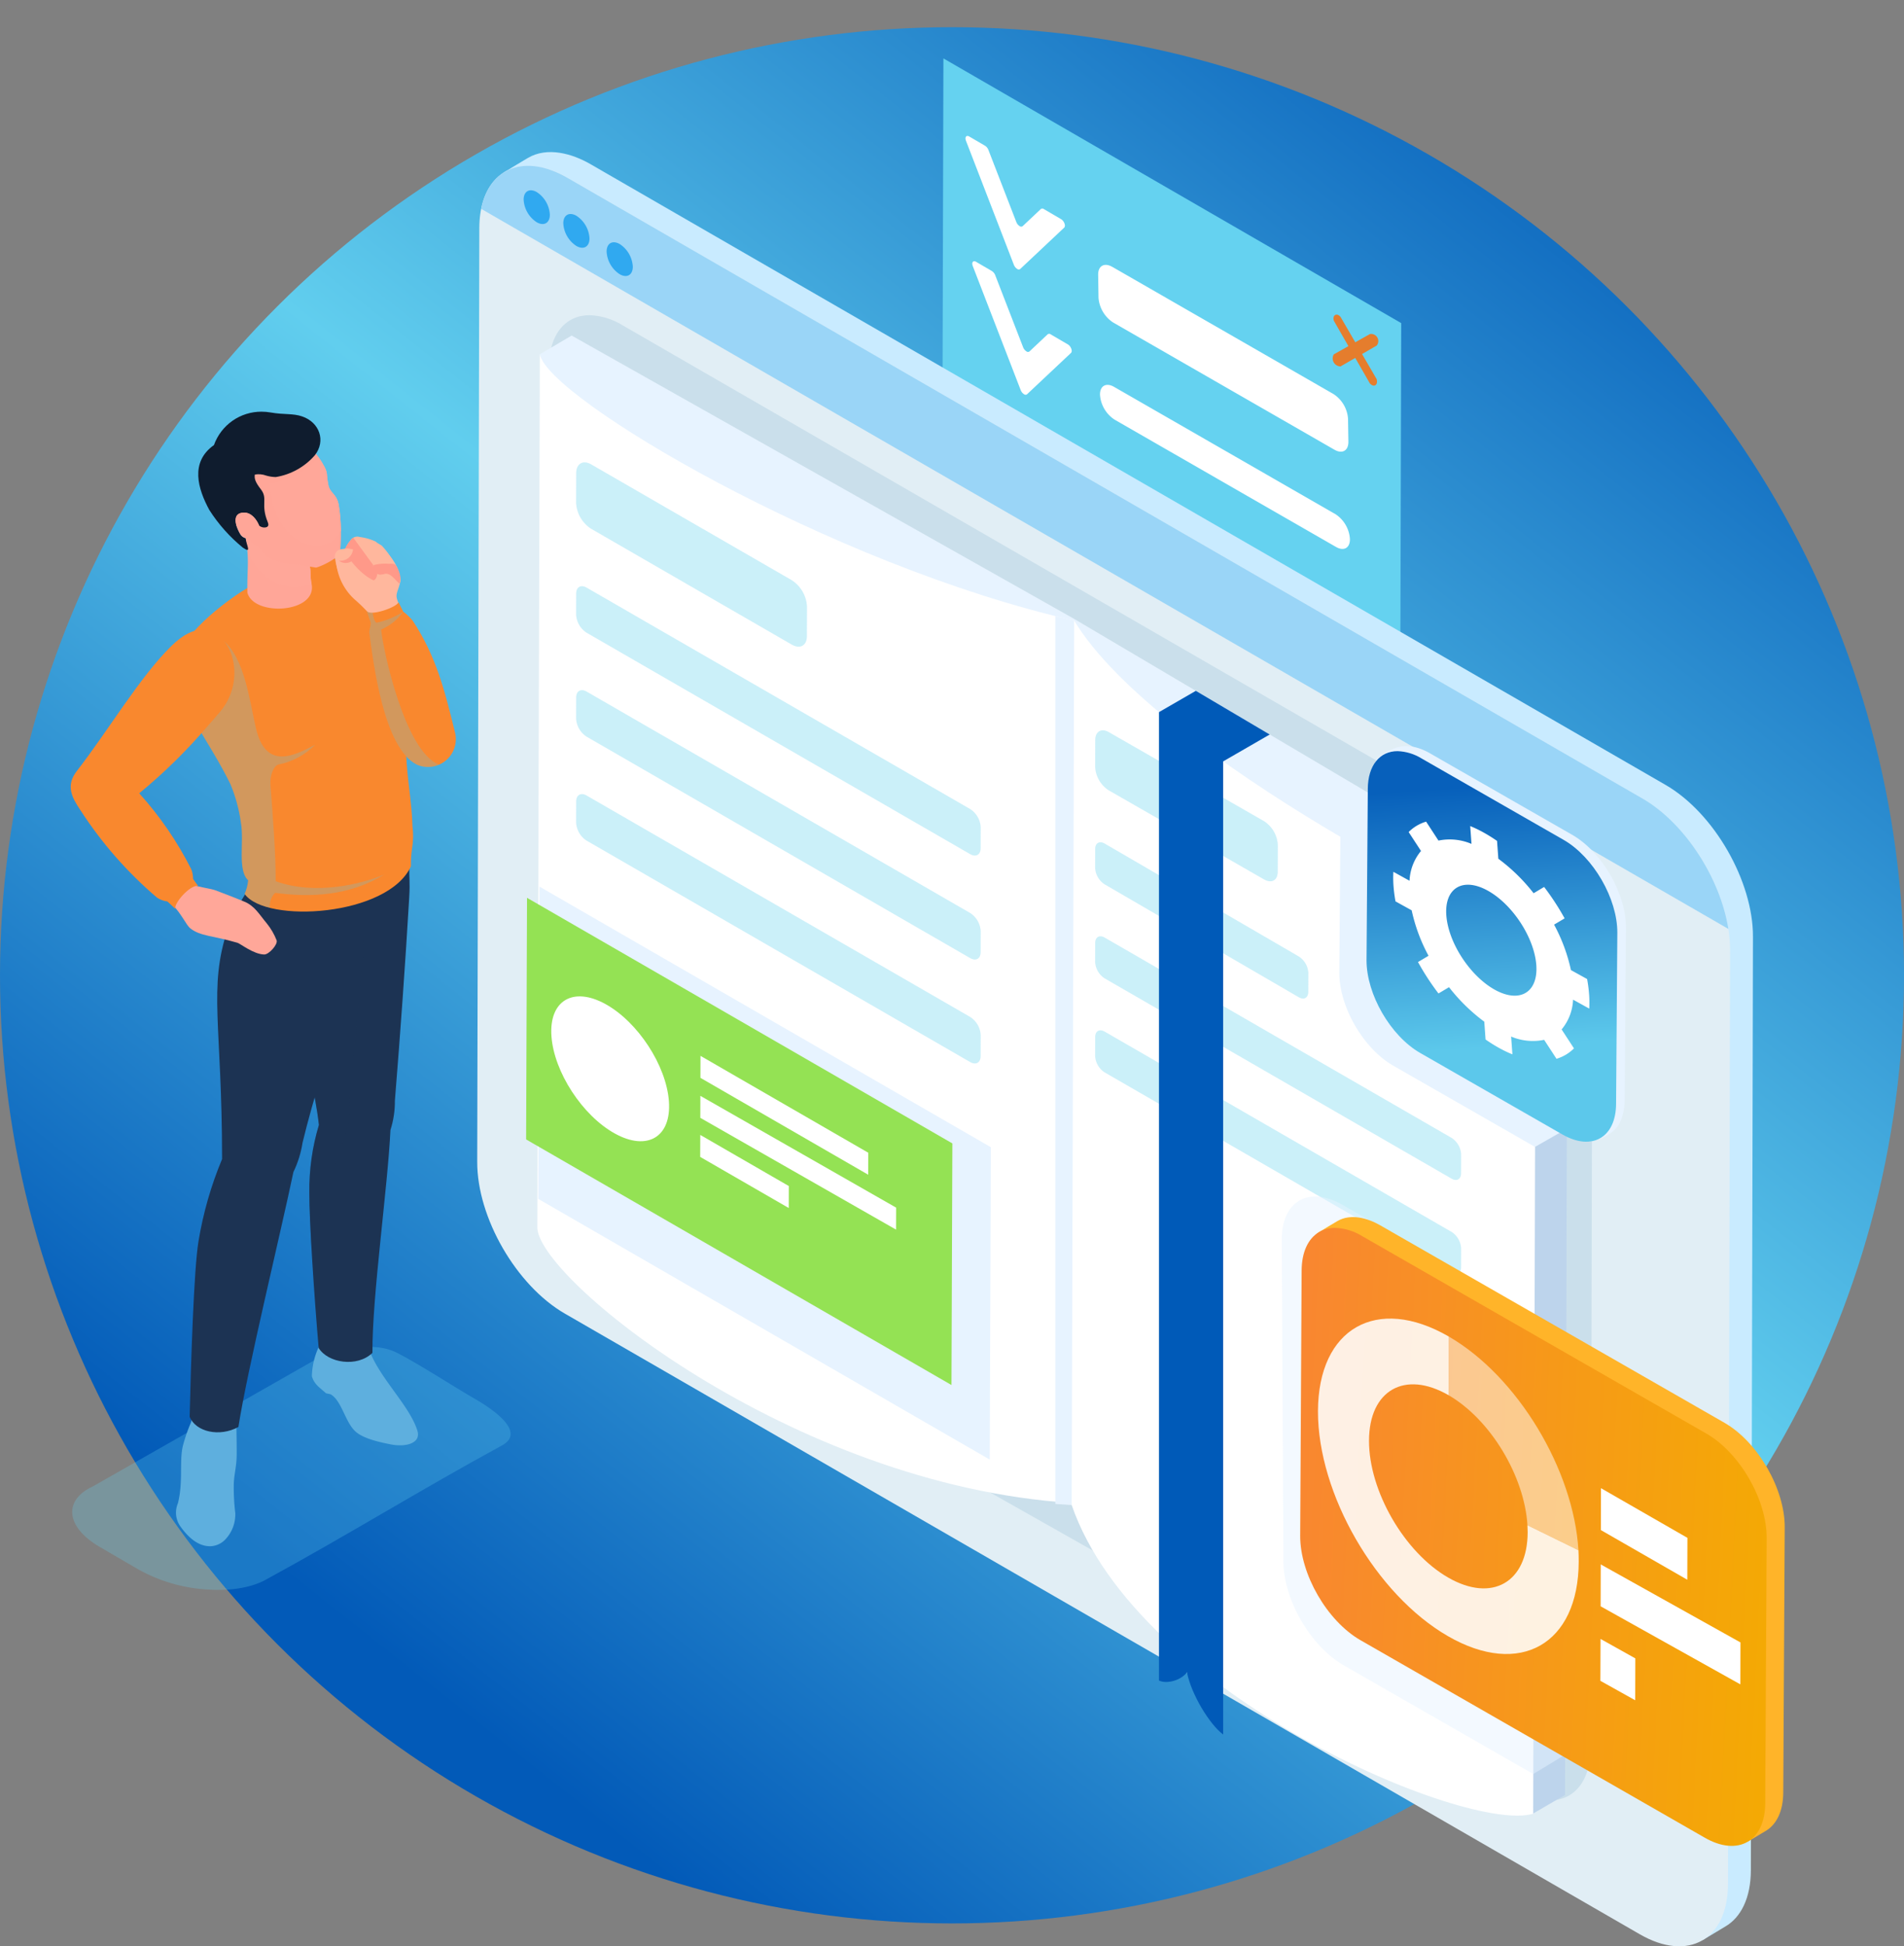 <svg xmlns="http://www.w3.org/2000/svg" xmlns:xlink="http://www.w3.org/1999/xlink" width="350" height="357.756" viewBox="0 0 350 357.756"><rect x="0" y="0" width="350" height="357.756" fill="#808080" stroke="none"/><defs><style>      .cls-1, .cls-11 {        fill: none;      }      .cls-10, .cls-2 {        fill: #65d2f0;      }      .cls-3 {        fill: #e1eef5;      }      .cls-4 {        fill: #cadfeb;      }      .cls-5 {        fill: #005ab8;      }      .cls-6 {        fill: #94e254;      }      .cls-7 {        fill: url(#linear-gradient);      }      .cls-8 {        fill: url(#linear-gradient-2);      }      .cls-17, .cls-9 {        fill: #fff;      }      .cls-10, .cls-11 {        clip-rule: evenodd;      }      .cls-12 {        fill: #f9882e;      }      .cls-13 {        fill: url(#linear-gradient-3);      }      .cls-14 {        clip-path: url(#clip-path);      }      .cls-15 {        clip-path: url(#clip-path-2);      }      .cls-16 {        fill: #e57d2d;      }      .cls-16, .cls-17, .cls-18, .cls-20, .cls-21, .cls-23, .cls-24, .cls-27, .cls-41, .cls-52, .cls-67, .cls-74, .cls-75 {        fill-rule: evenodd;      }      .cls-18 {        fill: #c9ebff;      }      .cls-19 {        clip-path: url(#clip-path-4);      }      .cls-20 {        fill: #9ad5f7;      }      .cls-21 {        fill: #30a9f0;      }      .cls-22 {        clip-path: url(#clip-path-6);      }      .cls-23 {        fill: #bdd4ec;      }      .cls-24 {        fill: #e7f3ff;      }      .cls-25 {        opacity: 0.7;      }      .cls-26 {        clip-path: url(#clip-path-8);      }      .cls-27 {        fill: #b5e9f7;      }      .cls-28 {        clip-path: url(#clip-path-9);      }      .cls-29 {        clip-path: url(#clip-path-11);      }      .cls-30 {        clip-path: url(#clip-path-12);      }      .cls-31 {        clip-path: url(#clip-path-13);      }      .cls-32 {        clip-path: url(#clip-path-14);      }      .cls-33 {        clip-path: url(#clip-path-16);      }      .cls-34 {        clip-path: url(#clip-path-17);      }      .cls-35 {        clip-path: url(#clip-path-19);      }      .cls-36, .cls-39, .cls-47, .cls-55, .cls-60 {        mix-blend-mode: multiply;        isolation: isolate;      }      .cls-37 {        clip-path: url(#clip-path-21);      }      .cls-38 {        clip-path: url(#clip-path-22);      }      .cls-39, .cls-45 {        opacity: 0.5;      }      .cls-40 {        clip-path: url(#clip-path-24);      }      .cls-41 {        fill: #ffb429;      }      .cls-42 {        clip-path: url(#clip-path-25);      }      .cls-43 {        opacity: 0.869;      }      .cls-44 {        clip-path: url(#clip-path-27);      }      .cls-46 {        clip-path: url(#clip-path-28);      }      .cls-47 {        opacity: 0.258;      }      .cls-48 {        clip-path: url(#clip-path-30);      }      .cls-49 {        clip-path: url(#clip-path-31);      }      .cls-50 {        clip-path: url(#clip-path-32);      }      .cls-51 {        fill: url(#linear-gradient-6);      }      .cls-52 {        fill: #5eafde;      }      .cls-53 {        clip-path: url(#clip-path-34);      }      .cls-54 {        fill: #1c3353;      }      .cls-55 {        opacity: 0.3;      }      .cls-56 {        clip-path: url(#clip-path-36);      }      .cls-57 {        clip-path: url(#clip-path-37);      }      .cls-58 {        clip-path: url(#clip-path-38);      }      .cls-59 {        clip-path: url(#clip-path-39);      }      .cls-60 {        opacity: 0.25;      }      .cls-61 {        clip-path: url(#clip-path-41);      }      .cls-62 {        clip-path: url(#clip-path-42);      }      .cls-63 {        fill: url(#linear-gradient-7);      }      .cls-64 {        clip-path: url(#clip-path-43);      }      .cls-65 {        fill: url(#linear-gradient-8);      }      .cls-66 {        clip-path: url(#clip-path-44);      }      .cls-67 {        fill: #ffa698;      }      .cls-68 {        clip-path: url(#clip-path-46);      }      .cls-69 {        fill: url(#linear-gradient-9);      }      .cls-70 {        clip-path: url(#clip-path-48);      }      .cls-71 {        fill: url(#linear-gradient-10);      }      .cls-72 {        clip-path: url(#clip-path-49);      }      .cls-73 {        fill: #0f1c2e;      }      .cls-74 {        fill: #ffb79d;      }      .cls-75 {        fill: #ff9989;      }      .cls-76 {        clip-path: url(#clip-path-51);      }      .cls-77 {        clip-path: url(#clip-path-53);      }      .cls-78 {        clip-path: url(#clip-path-54);      }      .cls-79 {        fill: url(#linear-gradient-11);      }    </style><linearGradient id="linear-gradient" x1="0.384" y1="0.095" x2="0.403" y2="0.74" gradientUnits="objectBoundingBox"><stop offset="0" stop-color="#0760bb"></stop><stop offset="1" stop-color="#5cc8eb"></stop></linearGradient><linearGradient id="linear-gradient-2" x1="0.5" x2="0.5" y2="1" gradientUnits="objectBoundingBox"><stop offset="0" stop-color="#f98631"></stop><stop offset="1" stop-color="#f4aa03"></stop></linearGradient><linearGradient id="linear-gradient-3" x1="0.907" y1="0.066" x2="0.253" y2="0.892" gradientUnits="objectBoundingBox"><stop offset="0" stop-color="#025ab8"></stop><stop offset="0.507" stop-color="#61ceee"></stop><stop offset="1" stop-color="#025ab8"></stop></linearGradient><clipPath id="clip-path"><rect id="Rectangle_2853" data-name="Rectangle 2853" class="cls-1" width="323.851" height="357.756"></rect></clipPath><clipPath id="clip-path-2"><path id="Path_8309" data-name="Path 8309" class="cls-2" d="M293.7,102.566l84.159,48.664.216-82.894L293.922,19.68Z" transform="translate(-293.704 -19.68)"></path></clipPath><clipPath id="clip-path-4"><path id="Path_8316" data-name="Path 8316" class="cls-3" d="M137.377,67.335l-.385,171.621c-.029,10.246,7.18,22.746,16.108,27.9L350.7,380.942c8.918,5.149,16.185,1.007,16.214-9.24l.384-171.62c.029-10.248-7.191-22.752-16.107-27.9L153.59,58.1a14.716,14.716,0,0,0-7.249-2.216c-5.3,0-8.943,4.2-8.964,11.456" transform="translate(-136.992 -55.879)"></path></clipPath><clipPath id="clip-path-6"><path id="Path_8321" data-name="Path 8321" class="cls-4" d="M160.946,115.769,160.7,260.947c-.024,8.547,5.99,18.974,13.437,23.274L338.9,377.37c7.438,4.295,13.5.84,13.525-7.708l.321-143.161c.024-8.548-6-18.979-13.436-23.274L174.471,108.061a12.275,12.275,0,0,0-6.046-1.849c-4.419,0-7.461,3.5-7.478,9.557" transform="translate(-160.7 -106.212)"></path></clipPath><clipPath id="clip-path-8"><rect id="Rectangle_2798" data-name="Rectangle 2798" class="cls-1" width="42.447" height="33.876"></rect></clipPath><clipPath id="clip-path-9"><rect id="Rectangle_2799" data-name="Rectangle 2799" class="cls-1" width="74.38" height="49.512"></rect></clipPath><clipPath id="clip-path-11"><rect id="Rectangle_2801" data-name="Rectangle 2801" class="cls-1" width="74.38" height="49.513"></rect></clipPath><clipPath id="clip-path-12"><rect id="Rectangle_2802" data-name="Rectangle 2802" class="cls-1" width="33.584" height="27.756"></rect></clipPath><clipPath id="clip-path-13"><rect id="Rectangle_2803" data-name="Rectangle 2803" class="cls-1" width="39.191" height="28.722"></rect></clipPath><clipPath id="clip-path-14"><rect id="Rectangle_2804" data-name="Rectangle 2804" class="cls-1" width="67.277" height="44.785"></rect></clipPath><clipPath id="clip-path-16"><path id="Path_8335" data-name="Path 8335" class="cls-5" d="M366.771,236.71c4.928,11.264.653,11.562,11.7,9.112l8.643-4.99-13.58-8.028Z" transform="translate(-366.771 -232.804)"></path></clipPath><clipPath id="clip-path-17"><path id="Path_8336" data-name="Path 8336" class="cls-5" d="M366.748,417.975c1.449.7,4.047-.035,5.152-1.516.732,3.938,4.135,9.592,6.648,11.438V249.025c-4.172-2.966-8.162-6.01-11.8-9.064Z" transform="translate(-366.748 -239.961)"></path></clipPath><clipPath id="clip-path-19"><path id="Path_8338" data-name="Path 8338" class="cls-6" d="M153.474,346.968l78.19,45.146.164-44.413L153.64,302.559Z" transform="translate(-153.474 -302.559)"></path></clipPath><clipPath id="clip-path-21"><rect id="Rectangle_2812" data-name="Rectangle 2812" class="cls-1" width="47.211" height="63.44"></rect></clipPath><clipPath id="clip-path-22"><path id="Path_8346" data-name="Path 8346" class="cls-7" d="M436.933,260.126l-.236,31.421c-.017,6.26,4.387,13.895,9.841,17.044l26.127,14.974c5.448,3.146,9.887.615,9.906-5.644L482.8,286.5c.017-6.26-4.393-13.9-9.841-17.044l-26.127-14.974a8.991,8.991,0,0,0-4.428-1.354c-3.236,0-5.463,2.565-5.476,7" transform="translate(-436.697 -253.128)"></path></clipPath><clipPath id="clip-path-24"><rect id="Rectangle_2815" data-name="Rectangle 2815" class="cls-1" width="52.085" height="106.161"></rect></clipPath><clipPath id="clip-path-25"><path id="Path_8350" data-name="Path 8350" class="cls-8" d="M417.728,414.6c-1.924,1.186-3.111,3.62-3.121,7.048l-.265,48.748c-.02,7.037,4.932,15.623,11.064,19.164l63.283,36.3c6.126,3.537,11.118.692,11.137-6.346l.265-48.748c.02-7.039-4.94-15.627-11.064-19.164l-63.284-36.3a10.105,10.105,0,0,0-4.978-1.522,5.71,5.71,0,0,0-3.037.82" transform="translate(-414.343 -413.782)"></path></clipPath><clipPath id="clip-path-27"><rect id="Rectangle_2818" data-name="Rectangle 2818" class="cls-9" width="47.93" height="61.653"></rect></clipPath><clipPath id="clip-path-28"><rect id="Rectangle_2820" data-name="Rectangle 2820" class="cls-1" width="23.876" height="39.287"></rect></clipPath><clipPath id="clip-path-30"><rect id="Rectangle_2828" data-name="Rectangle 2828" class="cls-2" width="80.598" height="44.68"></rect></clipPath><clipPath id="clip-path-31"><path id="Path_8363" data-name="Path 8363" class="cls-10" d="M4.344,479.493l40.694-23.176c4.436-2.027,10.786-3.641,15.306-1.288,4.118,2.143,10.9,6.53,13.9,8.24,2.279,1.3,10.188,6.038,5.262,8.717-14.492,7.88-28.833,16.742-43.548,24.747-2.783,1.514-6.855,2.061-11.128,1.706a29.464,29.464,0,0,1-12.052-3.589l-7.216-4.2C2.369,488.79.677,486.593.509,484.56c-.164-1.985,1.112-3.825,3.835-5.068" transform="translate(-0.495 -453.863)"></path></clipPath><clipPath id="clip-path-32"><path id="Path_8364" data-name="Path 8364" class="cls-1" d="M79.995,186.15c-5.023,1.744-5.725,6.307-2.458,11.172C83.294,205.9,94.146,221.5,97.2,223.258c3.181,1.83,7.684-1.449,7.057-5.2-.854-5.1-4.755-10.364-8.3-16.992-2.793-5.229-5.35-15.512-12.723-15.512a9.9,9.9,0,0,0-3.245.595" transform="translate(-75.544 -185.555)"></path></clipPath><linearGradient id="linear-gradient-6" x1="-1.129" y1="6.135" x2="-1.113" y2="6.135" xlink:href="#linear-gradient"></linearGradient><clipPath id="clip-path-34"><path id="Path_8367" data-name="Path 8367" class="cls-1" d="M73.052,297.075c-1.9,10.933,4.363,26.789,5.614,38.409a41.432,41.432,0,0,0-1.759,12.392c-.021,5.284.88,18.964,1.713,28.594,1.687,2.783,7.1,3.625,9.886.9-.061-10.465,2.81-30.34,3.311-40.96a17.176,17.176,0,0,0,.815-5.394c1.006-12.425,1.92-25.211,2.625-37.186.208-3.542-.06-3.092.053-6.461-3.3.847-9.462,5.521-17.1-4.231-1.027,3.962-4.318,9.13-5.155,13.932" transform="translate(-72.695 -283.143)"></path></clipPath><clipPath id="clip-path-36"><rect id="Rectangle_2834" data-name="Rectangle 2834" class="cls-1" width="22.616" height="74.806"></rect></clipPath><clipPath id="clip-path-37"><path id="Path_8368" data-name="Path 8368" class="cls-11" d="M77.314,357.949c-.254-4.181-.416-7.822-.407-10.073a41.436,41.436,0,0,1,1.759-12.393c-1.251-11.619-7.519-27.475-5.614-38.408.836-4.8,4.127-9.971,5.155-13.933,7.642,9.752,13.805,5.078,17.1,4.231-.013.376-.021.7-.025,1L84.7,296.034l2.572-.578c-.484,13.8-2.543,26.38-3.181,39.988a211.044,211.044,0,0,0-6.724,22.262Z" transform="translate(-72.695 -283.143)"></path></clipPath><clipPath id="clip-path-38"><path id="Path_8369" data-name="Path 8369" class="cls-1" d="M47.1,301.781c-3.658,10.933-1.071,17.546-1.064,42.358a67.7,67.7,0,0,0-4.337,15.132c-.868,5.284-1.392,22.6-1.622,32.233,1.133,2.784,5.481,3.779,8.961,1.875,1.619-10.465,7.906-36.236,10.11-46.857a19.05,19.05,0,0,0,1.68-5.392c3.886-16.1,11.486-35.382,14.349-50.143-1.947.48-7.918,4.663-8.607,4.719-7.039.572-10.186-4.058-12.219-7.321-1.663,3.961-5.644,8.594-7.251,13.4" transform="translate(-40.072 -288.385)"></path></clipPath><clipPath id="clip-path-39"><path id="Path_8370" data-name="Path 8370" class="cls-12" d="M46.123,195.074c-6.9,4.808-11.986,10.507-11.062,14.733,1.341,6.137,6.353,12.038,10.195,19.887a28.57,28.57,0,0,1,1.936,7.167c.6,3.5-.682,8.66,1.321,10.5a8.253,8.253,0,0,1-.653,2.51c3.9,5.487,26.366,4.132,30.567-5.089a19.982,19.982,0,0,1,.212-3.3,14.009,14.009,0,0,0,.065-4.119c-.1-4.387-.991-8.618-1.151-13.249-.2-5.8.163-11-.988-17.276-1.327-7.239-3.3-15.442-8.591-17.916a5.727,5.727,0,0,0-2.188-.571,7.058,7.058,0,0,0-1.489-.139c-4.361,0-12.291,2.758-18.174,6.86" transform="translate(-34.953 -188.214)"></path></clipPath><clipPath id="clip-path-41"><rect id="Rectangle_2839" data-name="Rectangle 2839" class="cls-1" width="38.585" height="50.374"></rect></clipPath><clipPath id="clip-path-42"><path id="Path_8371" data-name="Path 8371" class="cls-11" d="M52.517,263.971c-2.156-.538-3.827-1.395-4.657-2.561a8.248,8.248,0,0,0,.653-2.51c-2-1.84-.718-7.006-1.321-10.5a28.553,28.553,0,0,0-1.936-7.166c-3.842-7.85-8.854-13.749-10.2-19.887-.489-2.236.705-4.883,2.959-7.593,2.325-.379,4.54-.084,5.981,1.136,3.839,3.248,4.741,10.849,5.925,16.013,1.8,7.828,7.079,5.1,10.926,3.057a13.028,13.028,0,0,1-6.756,3.655c-.894.223-1.619,1.977-1.486,3.774.4,5.374.963,12.211.963,17.682,7.329,2.655,15.895.5,19.963-1.249-6.308,3.934-13.6,4.281-20.067,3.38a3.316,3.316,0,0,0-.953,2.772" transform="translate(-34.953 -213.597)"></path></clipPath><linearGradient id="linear-gradient-7" x1="-0.384" y1="4.521" x2="-0.371" y2="4.521" xlink:href="#linear-gradient"></linearGradient><clipPath id="clip-path-43"><path id="Path_8372" data-name="Path 8372" class="cls-1" d="M36.3,298.91l-2.139,2.87c1.739,1.7,2.572,3.809,3.374,4.428,1.881,1.45,3.957,1.267,8.637,2.632.551.16,2.945,2.107,4.923,2.154.871.019,2.542-1.854,2.282-2.606a11.748,11.748,0,0,0-1.8-3.1c-1.378-1.634-2.184-3.19-4.111-4-1.8-.757-4.979-1.96-5.42-2.118-.851-.3-2.869-.545-4.034-.97Z" transform="translate(-34.161 -298.203)"></path></clipPath><linearGradient id="linear-gradient-8" x1="-1.147" y1="9.062" x2="-1.115" y2="9.062" gradientUnits="objectBoundingBox"><stop offset="0" stop-color="#ff8a78"></stop><stop offset="1" stop-color="#ffa799"></stop></linearGradient><clipPath id="clip-path-44"><path id="Path_8373" data-name="Path 8373" class="cls-12" d="M18.54,215.17c-5.817,5.688-11.7,15.67-17.424,23.029-2.054,2.639-.941,4.826.683,7.214a73.5,73.5,0,0,0,14.078,16.062,4.462,4.462,0,0,0,1.889.693c.439.363,1.054,1.019,1.524,1.4-.582-.749,2.554-4.508,4.135-4.258-.406-.5-.512-.706-.933-1.284a4.858,4.858,0,0,0-.34-1.8,63.653,63.653,0,0,0-9.558-13.94,100.1,100.1,0,0,0,12.56-12.333c.957-1.105,1.473-1.641,2.415-2.789,3.995-4.867,2.842-11.728-.7-14.065a4.883,4.883,0,0,0-2.727-.869c-1.583,0-3.43.815-5.6,2.941" transform="translate(0 -212.229)"></path></clipPath><clipPath id="clip-path-46"><path id="Path_8375" data-name="Path 8375" class="cls-1" d="M58.9,181.278c.552,3.8,5.695,9.4,11.891,6.978a8.4,8.4,0,0,1-.164-1.187c-.022-.394-.023-.793-.041-1.216-.051-1.207-.9-3.37-1.234-6.084l-11.02-1.779c.274,1.283.453,2.35.568,3.289" transform="translate(-58.334 -177.989)"></path></clipPath><linearGradient id="linear-gradient-9" x1="-1.731" y1="15.503" x2="-1.699" y2="15.503" xlink:href="#linear-gradient-8"></linearGradient><clipPath id="clip-path-48"><path id="Path_8377" data-name="Path 8377" class="cls-1" d="M67.183,158.921c.085,4.651,2.107,8.777,5.524,10.624.729.394,5.192,2.281,7.5-1.9a30.44,30.44,0,0,0-.437-4.945c-.386-1.886-1.544-1.974-1.87-3.485a16.094,16.094,0,0,1-.266-1.954,3.427,3.427,0,0,0-.36-1.227,16.528,16.528,0,0,0-1.158-1.919,14.581,14.581,0,0,1-8.933,4.8" transform="translate(-67.183 -154.119)"></path></clipPath><linearGradient id="linear-gradient-10" x1="-2.682" y1="15.133" x2="-2.642" y2="15.133" gradientUnits="objectBoundingBox"><stop offset="0" stop-color="#ffb89e"></stop><stop offset="1" stop-color="#ffa799"></stop></linearGradient><clipPath id="clip-path-49"><path id="Path_8378" data-name="Path 8378" class="cls-1" d="M45.871,144.869c-4.474,3.162-2.941,8.087-.858,11.935a29.417,29.417,0,0,0,6.16,6.922c1.707,1.164.671-.351.508-1.733a1.641,1.641,0,0,1-.99-.76c-.847-1.426-1.668-3.968.776-3.944,1.258.013,2.239,1.228,2.709,2.4a1.574,1.574,0,0,0,.776.328c.413.035,1.2-.014.8-.983-1.37-3.353.1-4.274-1.275-6.041-1.028-1.324-1.22-2-1.093-2.7a4.039,4.039,0,0,1,2.092.192,6.7,6.7,0,0,0,1.747.27,12.11,12.11,0,0,0,7.211-4.037c2.026-2.636.839-6-2.324-7.1-1.761-.611-3.291-.289-5.827-.735a9.652,9.652,0,0,0-1.675-.147,9.245,9.245,0,0,0-8.739,6.126" transform="translate(-42.977 -138.743)"></path></clipPath><clipPath id="clip-path-51"><path id="Path_8386" data-name="Path 8386" class="cls-12" d="M99.751,204.58c.151.334.518,1.561.734,2.11.1.368-.316,1.453-.263,1.833.754,5.519,2.627,21.257,8.765,24.286a5.121,5.121,0,0,0,6.948-6.126c-1.878-7.639-3.424-13.781-7.71-20.322a9.855,9.855,0,0,0-1.753-1.678l-.873-1.731c-.351.939-5.125,2.606-5.848,1.628" transform="translate(-99.751 -202.952)"></path></clipPath><clipPath id="clip-path-53"><rect id="Rectangle_2851" data-name="Rectangle 2851" class="cls-1" width="13.3" height="28.67"></rect></clipPath><clipPath id="clip-path-54"><path id="Path_8387" data-name="Path 8387" class="cls-11" d="M99.75,205.936a1.288,1.288,0,0,0,1.081.295c.172.975.314,1.524.687,1.847a14.487,14.487,0,0,0,4.954-2.038,9.837,9.837,0,0,1-4.07,3.29c.3,3.447,4.309,22.433,10.648,24.829a4.863,4.863,0,0,1-4.064.007c-6.139-3.03-8.012-18.768-8.766-24.287-.052-.38.364-1.465.264-1.833-.215-.549-.583-1.775-.734-2.11" transform="translate(-99.75 -205.936)"></path></clipPath><linearGradient id="linear-gradient-11" x1="-3.381" y1="8.232" x2="-3.347" y2="8.232" xlink:href="#linear-gradient"></linearGradient></defs><g id="masthead-it-project-management" transform="translate(-6641 1653)"><ellipse id="Rectangle_1526" data-name="Rectangle 1526" class="cls-13" cx="175" cy="174.274" rx="175" ry="174.274" transform="translate(6641 -1648)"></ellipse><g id="Group_8172" data-name="Group 8172" class="cls-14" transform="translate(6654 -1653)"><g id="Group_8036" data-name="Group 8036" transform="translate(160.203 10.735)"><g id="Group_8035" data-name="Group 8035" class="cls-15"><rect id="Rectangle_2793" data-name="Rectangle 2793" class="cls-2" width="135.911" height="91.351" transform="translate(-7.089 131.166) rotate(-86.906)"></rect></g></g><g id="Group_8038" data-name="Group 8038"><g id="Group_8037" data-name="Group 8037" class="cls-14"><path id="Path_8310" data-name="Path 8310" class="cls-16" d="M426.739,115.55l2.7-1.555,2.674,4.658c.723.848,1.574.373,1.255-.771l-2.676-4.607,2.69-1.557a1.309,1.309,0,0,0-1.247-2.114l-2.69,1.513-2.674-4.608c-.605-.862-1.618-.477-1.255.665l2.668,4.65-2.689,1.513a1.468,1.468,0,0,0,1.247,2.213" transform="translate(-193.313 -48.199)"></path><path id="Path_8311" data-name="Path 8311" class="cls-17" d="M349.458,128.849l40.675,23.388a5.926,5.926,0,0,1,2.664,4.577c.028,1.65-1.118,2.319-2.57,1.474L349.554,134.9a5.992,5.992,0,0,1-2.691-4.6c-.025-1.642,1.145-2.3,2.595-1.457m-.608-39.22,40.677,23.389a5.907,5.907,0,0,1,2.66,4.516l.068,4.233c.023,1.645-1.121,2.314-2.571,1.473L349.009,99.851a5.979,5.979,0,0,1-2.689-4.536l-.064-4.228c-.029-1.646,1.145-2.3,2.594-1.458m.343,22.062c-1.449-.842-2.62-.213-2.6,1.431a5.939,5.939,0,0,0,2.689,4.591L389.962,141.1c1.452.848,2.6.2,2.572-1.439a5.9,5.9,0,0,0-2.664-4.582Z" transform="translate(-157.388 -40.573)"></path><path id="Path_8312" data-name="Path 8312" class="cls-17" d="M302.234,45.915c-.533-.312-.862.123-.6.789L310.437,69.5a1.556,1.556,0,0,0,.614.759.452.452,0,0,0,.553.009l8.079-7.6c.338-.309,0-1.228-.57-1.562l-3.159-1.847a.461.461,0,0,0-.562-.011l-3.342,3.148a.457.457,0,0,1-.556-.013,1.526,1.526,0,0,1-.611-.755L305.75,48.366a1.564,1.564,0,0,0-.612-.753Z" transform="translate(-137.063 -20.823)"></path><path id="Path_8313" data-name="Path 8313" class="cls-17" d="M304.521,88.133c-.533-.312-.862.123-.6.789l8.808,22.794a1.561,1.561,0,0,0,.614.759.453.453,0,0,0,.553.01l8.079-7.6c.338-.309,0-1.228-.57-1.562l-3.159-1.847a.462.462,0,0,0-.562-.011l-3.341,3.148a.457.457,0,0,1-.556-.012,1.533,1.533,0,0,1-.611-.756l-5.133-13.259a1.567,1.567,0,0,0-.611-.753Z" transform="translate(-138.102 -40.013)"></path><path id="Path_8314" data-name="Path 8314" class="cls-18" d="M359.177,167.545c9.043,5.21,16.136,17.818,16.109,27.9l-8.31,10.627-7.459-1.462c-4.079-7.127-19.77-13.347-16.108-27.9L191.638,93.793l-45.832-31.17h0c.2-1.175-1.237-6.965.04-7.74,1.426-.865,2.834-1.73,4.232-2.549,3.581-2.119,8.145-.808,11.5,1.124Z" transform="translate(-66.05 -23.294)"></path><path id="Path_8315" data-name="Path 8315" class="cls-18" d="M548.973,487.227c-.015,5.091-1.816,8.674-4.718,10.361l-4.131,2.485C523,492.027,529.806,416.032,528.738,390.8l4.851-66.025,15.769-9.164Z" transform="translate(-240.122 -143.456)"></path></g></g><g id="Group_8040" data-name="Group 8040" transform="translate(74.723 30.48)"><g id="Group_8039" data-name="Group 8039" class="cls-19"><rect id="Rectangle_2795" data-name="Rectangle 2795" class="cls-3" width="232.088" height="331.411" transform="translate(-1.754 0.009) rotate(-0.299)"></rect></g></g><g id="Group_8042" data-name="Group 8042"><g id="Group_8041" data-name="Group 8041" class="cls-14"><path id="Path_8317" data-name="Path 8317" class="cls-20" d="M138.319,63.785c1.531-7.588,8.064-10.2,15.874-5.689L351.8,172.18c7.8,4.505,14.3,14.641,15.789,23.969Z" transform="translate(-62.872 -25.4)"></path><path id="Path_8318" data-name="Path 8318" class="cls-21" d="M183.016,81.975c-1.331-.769-2.413-.15-2.417,1.378a5.293,5.293,0,0,0,2.4,4.161c1.33.768,2.413.151,2.417-1.379a5.3,5.3,0,0,0-2.4-4.16" transform="translate(-82.09 -37.111)"></path><path id="Path_8319" data-name="Path 8319" class="cls-21" d="M168.421,72.45c-1.331-.769-2.413-.151-2.417,1.377a5.292,5.292,0,0,0,2.4,4.161c1.33.768,2.413.152,2.416-1.379a5.292,5.292,0,0,0-2.4-4.16" transform="translate(-75.456 -32.781)"></path><path id="Path_8320" data-name="Path 8320" class="cls-21" d="M155.054,64.461c-1.331-.769-2.413-.151-2.417,1.377a5.294,5.294,0,0,0,2.4,4.161c1.33.768,2.413.151,2.417-1.379a5.294,5.294,0,0,0-2.4-4.16" transform="translate(-69.38 -29.15)"></path></g></g><g id="Group_8044" data-name="Group 8044" transform="translate(87.655 57.934)"><g id="Group_8043" data-name="Group 8043" class="cls-22"><rect id="Rectangle_2797" data-name="Rectangle 2797" class="cls-4" width="198.074" height="279.592" transform="matrix(1, -0.022, 0.022, 1, -6.053, 0.132)"></rect></g></g><g id="Group_8070" data-name="Group 8070"><g id="Group_8069" data-name="Group 8069" class="cls-14"><path id="Path_8322" data-name="Path 8322" class="cls-23" d="M486.908,312.395l3.253,160.417,5.84-3.394.461-162.575-6.005,3.526Z" transform="translate(-221.32 -139.472)"></path><path id="Path_8323" data-name="Path 8323" class="cls-24" d="M256.252,165.13l-92.324-52.05-5.866,3.459c4.317,27.394,25.905,46.45,94.537,51.047,2.493,12.13,9.671,21.74,23.376,29.651q2.4,1.39,5.081,2.71c14.669,7.232,56.208,24.162,56.369,24.374l3.409-1.933,6.146-3.62Z" transform="translate(-71.846 -51.4)"></path><path id="Path_8324" data-name="Path 8324" class="cls-17" d="M157.705,119.376l-.46,160.266c-.679,9.056,46.591,47.621,98.225,50.878l11.505-69.975-11.044-92.215c-44.87-10.189-96.824-40.967-98.226-48.953" transform="translate(-71.471 -54.261)"></path><path id="Path_8325" data-name="Path 8325" class="cls-24" d="M331.819,370.81q1.495.114,3.005.2l11.505-70.36-11.044-92.215c-1.151-.261-2.307-.54-3.466-.827Z" transform="translate(-150.825 -94.366)"></path><path id="Path_8326" data-name="Path 8326" class="cls-17" d="M337.79,209.123,337.329,371.7c12.04,34.9,72.752,60.439,84.835,56.735l.461-162.574c-4.742,1.271-69.974-31.966-84.835-56.736" transform="translate(-153.33 -95.055)"></path><g id="Group_8047" data-name="Group 8047" class="cls-25" transform="translate(92.898 84.992)"><g id="Group_8046" data-name="Group 8046"><g id="Group_8045" data-name="Group 8045" class="cls-26"><path id="Path_8327" data-name="Path 8327" class="cls-27" d="M173.061,168.011,209.935,189.3c1.563.9,2.8.2,2.807-1.552l.016-5.436a6.155,6.155,0,0,0-2.789-4.833l-36.876-21.291c-1.522-.878-2.761-.128-2.765,1.624l-.016,5.44a6.064,6.064,0,0,0,2.749,4.761" transform="translate(-170.312 -155.817)"></path></g></g></g><g id="Group_8050" data-name="Group 8050" class="cls-25" transform="translate(92.898 107.751)"><g id="Group_8049" data-name="Group 8049"><g id="Group_8048" data-name="Group 8048" class="cls-28"><path id="Path_8328" data-name="Path 8328" class="cls-27" d="M242.741,246.788c1.07.62,1.937.124,1.94-1.108l.011-3.828a4.242,4.242,0,0,0-1.928-3.34l-70.5-40.7c-1.07-.616-1.938-.123-1.94,1.107l-.011,3.833a4.248,4.248,0,0,0,1.928,3.339Z" transform="translate(-170.312 -197.542)"></path></g></g></g><g id="Group_8053" data-name="Group 8053" class="cls-25" transform="translate(92.898 126.859)"><g id="Group_8052" data-name="Group 8052"><g id="Group_8051" data-name="Group 8051" class="cls-28"><path id="Path_8329" data-name="Path 8329" class="cls-27" d="M242.741,281.818c1.07.62,1.937.124,1.94-1.107l.011-3.829a4.24,4.24,0,0,0-1.928-3.339l-70.5-40.7c-1.07-.616-1.938-.123-1.94,1.107l-.011,3.832a4.247,4.247,0,0,0,1.928,3.339Z" transform="translate(-170.312 -232.573)"></path></g></g></g><g id="Group_8056" data-name="Group 8056" class="cls-25" transform="translate(92.898 145.966)"><g id="Group_8055" data-name="Group 8055"><g id="Group_8054" data-name="Group 8054" class="cls-29"><path id="Path_8330" data-name="Path 8330" class="cls-27" d="M242.741,316.849c1.07.62,1.937.124,1.94-1.107l.011-3.829a4.242,4.242,0,0,0-1.928-3.34l-70.5-40.7c-1.07-.615-1.938-.123-1.94,1.108l-.011,3.832a4.248,4.248,0,0,0,1.928,3.339Z" transform="translate(-170.312 -267.603)"></path></g></g></g><g id="Group_8059" data-name="Group 8059" class="cls-25" transform="translate(188.312 134.238)"><g id="Group_8058" data-name="Group 8058"><g id="Group_8057" data-name="Group 8057" class="cls-30"><path id="Path_8331" data-name="Path 8331" class="cls-27" d="M347.724,257.131,376.267,273.5c1.415.818,2.535.179,2.539-1.4l.015-4.917a5.565,5.565,0,0,0-2.523-4.371l-28.544-16.374c-1.377-.794-2.5-.115-2.5,1.469l-.015,4.921a5.487,5.487,0,0,0,2.487,4.307" transform="translate(-345.237 -246.101)"></path></g></g></g><g id="Group_8062" data-name="Group 8062" class="cls-25" transform="translate(188.313 154.823)"><g id="Group_8061" data-name="Group 8061"><g id="Group_8060" data-name="Group 8060" class="cls-31"><path id="Path_8332" data-name="Path 8332" class="cls-27" d="M382.665,312.322c.968.561,1.752.112,1.755-1l.01-3.463a3.837,3.837,0,0,0-1.743-3.021L347,284.081c-.968-.557-1.753-.111-1.755,1l-.01,3.467a3.841,3.841,0,0,0,1.743,3.02Z" transform="translate(-345.238 -283.841)"></path></g></g></g><g id="Group_8065" data-name="Group 8065" class="cls-25" transform="translate(188.313 172.107)"><g id="Group_8064" data-name="Group 8064"><g id="Group_8063" data-name="Group 8063" class="cls-32"><path id="Path_8333" data-name="Path 8333" class="cls-27" d="M410.75,360.07c.968.561,1.752.112,1.755-1l.01-3.463a3.837,3.837,0,0,0-1.743-3.021L347,315.767c-.968-.557-1.753-.111-1.755,1l-.01,3.467a3.844,3.844,0,0,0,1.744,3.02Z" transform="translate(-345.238 -315.527)"></path></g></g></g><g id="Group_8068" data-name="Group 8068" class="cls-25" transform="translate(188.313 189.39)"><g id="Group_8067" data-name="Group 8067"><g id="Group_8066" data-name="Group 8066" class="cls-32"><path id="Path_8334" data-name="Path 8334" class="cls-27" d="M410.75,391.756c.968.561,1.752.112,1.755-1l.01-3.463a3.837,3.837,0,0,0-1.743-3.021L347,347.452c-.968-.557-1.753-.111-1.755,1l-.01,3.466a3.843,3.843,0,0,0,1.744,3.02Z" transform="translate(-345.238 -347.212)"></path></g></g></g></g></g><g id="Group_8072" data-name="Group 8072" transform="translate(200.058 126.985)"><g id="Group_8071" data-name="Group 8071" class="cls-33"><rect id="Rectangle_2807" data-name="Rectangle 2807" class="cls-5" width="16.355" height="21.012" transform="matrix(0.044, -0.999, 0.999, 0.044, -0.686, 15.437)"></rect></g></g><g id="Group_8074" data-name="Group 8074" transform="translate(200.046 130.889)"><g id="Group_8073" data-name="Group 8073" class="cls-34"><rect id="Rectangle_2808" data-name="Rectangle 2808" class="cls-5" width="187.959" height="12.167" transform="translate(-0.367 187.935) rotate(-89.888)"></rect></g></g><g id="Group_8076" data-name="Group 8076"><g id="Group_8075" data-name="Group 8075" class="cls-14"><path id="Path_8337" data-name="Path 8337" class="cls-24" d="M157.784,298.772l82.978,47.907-.213,57.415-82.993-47.92Z" transform="translate(-71.616 -135.804)"></path></g></g><g id="Group_8078" data-name="Group 8078" transform="translate(83.714 165.033)"><g id="Group_8077" data-name="Group 8077" class="cls-35"><rect id="Rectangle_2810" data-name="Rectangle 2810" class="cls-6" width="94.768" height="84.369" transform="translate(-6.189 89.125) rotate(-86.028)"></rect></g></g><g id="Group_8085" data-name="Group 8085"><g id="Group_8084" data-name="Group 8084" class="cls-14"><path id="Path_8340" data-name="Path 8340" class="cls-17" d="M173.634,360.979c-5.965-3.3-11.179-11.3-11.652-17.869s3.977-9.219,9.943-5.918,11.179,11.3,11.65,17.869-3.98,9.217-9.942,5.918" transform="translate(-73.612 -152.623)"></path><path id="Path_8341" data-name="Path 8341" class="cls-17" d="M212.188,369.289l-.011,4.042L248.16,393.88l.011-4.045Z" transform="translate(-96.443 -167.857)"></path><path id="Path_8342" data-name="Path 8342" class="cls-17" d="M212.137,386.5l16.278,9.395.011-4.04-16.274-9.395Z" transform="translate(-96.425 -173.846)"></path><path id="Path_8343" data-name="Path 8343" class="cls-17" d="M243.073,373.62l-30.845-17.81-.011,4.041,30.845,17.81Z" transform="translate(-96.462 -161.73)"></path><g id="Group_8083" data-name="Group 8083" class="cls-36" transform="translate(233.199 147.376)"><g id="Group_8082" data-name="Group 8082"><g id="Group_8081" data-name="Group 8081" class="cls-37"><path id="Path_8344" data-name="Path 8344" class="cls-24" d="M434.3,270.188c0-.135,19.513,14.575,29.2,16.256,16.407,9.475,10.046,21.144,9.894,41.539l-9.9,5.644-26.127-14.973c-5.454-3.15-9.858-10.785-9.841-17.044l.189-25.155Z" transform="translate(-427.527 -270.188)"></path></g></g></g><path id="Path_8345" data-name="Path 8345" class="cls-24" d="M439.776,258.426c.007-2.183-.766-3.537.17-4.73a10.379,10.379,0,0,1,3.543-1.983c1.7-.587,3.85-.284,6.191,1.069l26.128,14.974c5.446,3.146,9.856,10.784,9.84,17.044l-.235,31.421c0,1.941-.412,4.425-1.9,5.788a8.472,8.472,0,0,1-4.3,2.056c-1.418.115-1.966-1.2-3.7-2.2L449.381,306.89c-5.454-3.149-9.858-10.784-9.841-17.043Z" transform="translate(-199.763 -114.284)"></path></g></g><g id="Group_8087" data-name="Group 8087" transform="translate(238.2 138.071)"><g id="Group_8086" data-name="Group 8086" class="cls-38"><rect id="Rectangle_2814" data-name="Rectangle 2814" class="cls-7" width="47.313" height="74.311" transform="translate(-1.194 0.019) rotate(-0.917)"></rect></g></g><g id="Group_8092" data-name="Group 8092"><g id="Group_8091" data-name="Group 8091" class="cls-14"><path id="Path_8347" data-name="Path 8347" class="cls-17" d="M464.377,307.787c-4.569-2.529-8.564-8.655-8.925-13.688s3.046-7.062,7.616-4.533,8.563,8.658,8.925,13.688-3.05,7.06-7.616,4.533m16.955-1.972-2.971-1.645a31.619,31.619,0,0,0-3.1-8.357l1.937-1.149a46.585,46.585,0,0,0-3.766-5.775l-1.936,1.153a33.259,33.259,0,0,0-6.482-6.34l-.236-3.275a28.8,28.8,0,0,0-2.479-1.549,23.165,23.165,0,0,0-2.456-1.182l.236,3.275a10.245,10.245,0,0,0-6.07-.607l-2.27-3.481a7.533,7.533,0,0,0-3.213,1.912l2.27,3.478a9.166,9.166,0,0,0-2.106,5.476l-2.97-1.644a20.281,20.281,0,0,0,.025,2.623,25.966,25.966,0,0,0,.366,2.813l2.971,1.644a31.539,31.539,0,0,0,3.1,8.354l-1.937,1.152a46.538,46.538,0,0,0,3.766,5.775l1.936-1.153a33.307,33.307,0,0,0,6.482,6.341l.236,3.272a28.1,28.1,0,0,0,2.482,1.554,22.619,22.619,0,0,0,2.452,1.178l-.235-3.273a10.245,10.245,0,0,0,6.07.607l2.27,3.481a7.552,7.552,0,0,0,3.213-1.913l-2.27-3.481a9.144,9.144,0,0,0,2.105-5.473l2.971,1.644a20.3,20.3,0,0,0-.026-2.625,25.6,25.6,0,0,0-.365-2.811" transform="translate(-202.584 -125.854)"></path><g id="Group_8090" data-name="Group 8090" class="cls-39" transform="translate(222.616 219.93)"><g id="Group_8089" data-name="Group 8089"><g id="Group_8088" data-name="Group 8088" class="cls-40"><path id="Path_8348" data-name="Path 8348" class="cls-24" d="M408.127,411.071c.01-3.428,1.2-5.863,3.121-7.049,2.026-1.249,4.87-1.114,8.016.7l40.82,23.413.128,77.671-5.852,3.555L419.5,489.371c-6.132-3.541-11.084-12.126-11.065-19.165Z" transform="translate(-408.127 -403.202)"></path></g></g></g><path id="Path_8349" data-name="Path 8349" class="cls-41" d="M505.39,515.876c-.01,3.5-1.257,5.958-3.25,7.117l-3.163,1.9c-10.851-4.631-6.824-.829-7.485-16.462l3.332-35.01c-2.8-4.895-13.58-9.168-11.064-19.165l-31.8-14.888c-1.412-.96-38.526-22.454-31.864-26.484,1.114-.674,2.217-1.353,3.317-1.993,2.459-1.455,5.595-.555,7.9.772l63.284,36.3c6.212,3.579,11.084,12.238,11.065,19.164Z" transform="translate(-190.586 -186.429)"></path></g></g><g id="Group_8094" data-name="Group 8094" transform="translate(226.007 225.701)"><g id="Group_8093" data-name="Group 8093" class="cls-42"><rect id="Rectangle_2817" data-name="Rectangle 2817" class="cls-8" width="120.169" height="92.032" transform="translate(-6.384 115.263) rotate(-86.84)"></rect></g></g><g id="Group_8105" data-name="Group 8105"><g id="Group_8104" data-name="Group 8104" class="cls-14"><g id="Group_8097" data-name="Group 8097" class="cls-43" transform="translate(229.274 242.38)"><g id="Group_8096" data-name="Group 8096"><g id="Group_8095" data-name="Group 8095" class="cls-44"><path id="Path_8351" data-name="Path 8351" class="cls-17" d="M444.366,447.647l-.031,10.788c-8.042-4.645-14.595-.917-14.621,8.346S436.2,487.3,444.24,491.943c8.069,4.658,14.614.928,14.64-8.322,0-.414-.016-.846-.041-1.282l9.372,4.595c.036.695.053,1.409.051,2.1-.042,15.208-10.816,21.327-24.052,13.684s-23.921-26.148-23.878-41.357c.044-15.224,10.8-21.361,24.034-13.718" transform="translate(-420.332 -444.36)"></path></g></g></g><g id="Group_8103" data-name="Group 8103" class="cls-45" transform="translate(253.277 245.667)"><g id="Group_8102" data-name="Group 8102"><g id="Group_8101" data-name="Group 8101" class="cls-46"><path id="Path_8353" data-name="Path 8353" class="cls-17" d="M464.368,450.386c12.643,7.3,22.971,24.5,23.845,39.287l-9.372-4.595c-.542-9.015-6.8-19.458-14.5-23.9Z" transform="translate(-464.337 -450.386)"></path></g></g></g><path id="Path_8354" data-name="Path 8354" class="cls-17" d="M515.576,515.51l-.021,7.7,25.686,14.351.021-7.71Zm15.934-4.882-.021,7.7L515.6,509.2l.021-7.7Zm-16,26.28.03-7.7,6.394,3.575-.021,7.7Z" transform="translate(-234.322 -227.951)"></path></g></g><g id="Group_8122" data-name="Group 8122"><g id="Group_8121" data-name="Group 8121" class="cls-14"><g id="Group_8120" data-name="Group 8120" class="cls-47" transform="translate(0.27 247.563)"><g id="Group_8119" data-name="Group 8119"><g id="Group_8118" data-name="Group 8118" class="cls-48"><g id="Group_8117" data-name="Group 8117" transform="translate(0 0)"><g id="Group_8116" data-name="Group 8116" class="cls-49"><rect id="Rectangle_2827" data-name="Rectangle 2827" class="cls-2" width="92.888" height="91.155" transform="translate(-23.161 20.383) rotate(-43.15)"></rect></g></g></g></g></g></g></g><g id="Group_8124" data-name="Group 8124" transform="translate(41.206 101.213)"><g id="Group_8123" data-name="Group 8123" class="cls-50"><rect id="Rectangle_2830" data-name="Rectangle 2830" class="cls-51" width="33.903" height="42.019" transform="translate(-4.662 0.292) rotate(-4.934)"></rect></g></g><g id="Group_8126" data-name="Group 8126"><g id="Group_8125" data-name="Group 8125" class="cls-14"><path id="Path_8365" data-name="Path 8365" class="cls-52" d="M38.79,474.772a18.372,18.372,0,0,1-.569,2.549,30.355,30.355,0,0,0-1.425,4.1c-.751,2.853.065,6.675-.954,10.712a4.37,4.37,0,0,0,.52,4.333c1.012,1.4,2.928,3.638,5.509,3.553a3.984,3.984,0,0,0,2.758-1.32,6.67,6.67,0,0,0,1.76-4.785,39.453,39.453,0,0,1-.272-5.506c.122-1.977.514-3.066.53-5.234.016-2.292-.073-5.446-.067-6.925Z" transform="translate(-16.139 -215.804)"></path><path id="Path_8366" data-name="Path 8366" class="cls-52" d="M82.706,451.4a13.539,13.539,0,0,0-1.435,5.732c.416,1.5,1.453,2.1,2.6,3.137l.823.182c2.021,1.111,2.663,5.006,4.518,6.779,1.309,1.251,3.964,1.933,6.6,2.445,2.822.547,5.54-.263,4.864-2.494-1.679-5.544-9.435-11.8-9.444-18Z" transform="translate(-36.941 -204.17)"></path></g></g><g id="Group_8128" data-name="Group 8128" transform="translate(39.652 154.443)"><g id="Group_8127" data-name="Group 8127" class="cls-53"><rect id="Rectangle_2832" data-name="Rectangle 2832" class="cls-54" width="99.433" height="55.921" transform="translate(-32.626 85.678) rotate(-70.062)"></rect></g></g><g id="Group_8135" data-name="Group 8135"><g id="Group_8134" data-name="Group 8134" class="cls-14"><g id="Group_8133" data-name="Group 8133" class="cls-55" transform="translate(39.652 154.443)"><g id="Group_8132" data-name="Group 8132"><g id="Group_8131" data-name="Group 8131" class="cls-56"><g id="Group_8130" data-name="Group 8130" transform="translate(0 0)"><g id="Group_8129" data-name="Group 8129" class="cls-57"><rect id="Rectangle_2833" data-name="Rectangle 2833" class="cls-54" width="78.562" height="48.224" transform="translate(-25.527 66.108) rotate(-70.062)"></rect></g></g></g></g></g></g></g><g id="Group_8137" data-name="Group 8137" transform="translate(21.858 157.302)"><g id="Group_8136" data-name="Group 8136" class="cls-58"><rect id="Rectangle_2836" data-name="Rectangle 2836" class="cls-54" width="112.46" height="69.449" transform="translate(-34.268 94.467) rotate(-70.062)"></rect></g></g><g id="Group_8139" data-name="Group 8139" transform="translate(19.065 102.663)"><g id="Group_8138" data-name="Group 8138" class="cls-59"><rect id="Rectangle_2837" data-name="Rectangle 2837" class="cls-12" width="50.49" height="70.756" transform="translate(-6.569 0.497) rotate(-4.934)"></rect></g></g><g id="Group_8146" data-name="Group 8146"><g id="Group_8145" data-name="Group 8145" class="cls-14"><g id="Group_8144" data-name="Group 8144" class="cls-60" transform="translate(19.065 116.508)"><g id="Group_8143" data-name="Group 8143"><g id="Group_8142" data-name="Group 8142" class="cls-61"><g id="Group_8141" data-name="Group 8141" transform="translate(0 0)"><g id="Group_8140" data-name="Group 8140" class="cls-62"><rect id="Rectangle_2838" data-name="Rectangle 2838" class="cls-63" width="43.172" height="53.762" transform="translate(-4.716 0.15) rotate(-4.934)"></rect></g></g></g></g></g></g></g><g id="Group_8148" data-name="Group 8148" transform="translate(18.633 162.657)"><g id="Group_8147" data-name="Group 8147" class="cls-64"><rect id="Rectangle_2841" data-name="Rectangle 2841" class="cls-65" width="17.227" height="22.039" transform="matrix(0.247, -0.969, 0.969, 0.247, -3.068, 12.027)"></rect></g></g><g id="Group_8150" data-name="Group 8150" transform="translate(0 115.762)"><g id="Group_8149" data-name="Group 8149" class="cls-66"><rect id="Rectangle_2842" data-name="Rectangle 2842" class="cls-12" width="36.797" height="53.945" transform="translate(-5.338 0.38) rotate(-4.934)"></rect></g></g><g id="Group_8152" data-name="Group 8152"><g id="Group_8151" data-name="Group 8151" class="cls-14"><path id="Path_8374" data-name="Path 8374" class="cls-67" d="M70.629,187.068c-.021-.394-.023-.792-.041-1.216-.052-1.208-.9-3.371-1.234-6.084l-11.02-1.779c1.2,5.65.568,7.03.653,11.852,1.209,4.467,12.862,3.749,11.806-1.586a8.562,8.562,0,0,1-.164-1.187" transform="translate(-26.515 -80.903)"></path></g></g><g id="Group_8154" data-name="Group 8154" transform="translate(31.819 97.086)"><g id="Group_8153" data-name="Group 8153" class="cls-68"><rect id="Rectangle_2844" data-name="Rectangle 2844" class="cls-69" width="17.052" height="16.957" transform="translate(-5.258 9.896) rotate(-62.018)"></rect></g></g><g id="Group_8156" data-name="Group 8156"><g id="Group_8155" data-name="Group 8155" class="cls-14"><path id="Path_8376" data-name="Path 8376" class="cls-67" d="M67.081,170.4c-1.49-.253-5.491-.776-6.859-1.078-2.994-.661-3.655-2.9-5.773-5.926-2.782-.578-4.022-1.463-4.81-2.736-1.869-3.02-1.566-7.3.056-10.278a9.333,9.333,0,0,1,6.73-4.776c5.919-1.2,9.945,1.9,12.29,6.445a3.42,3.42,0,0,1,.361,1.227,16.119,16.119,0,0,0,.266,1.954c.327,1.51,1.484,1.6,1.87,3.484.525,2.564.6,7.988.141,9.1-.352.857-2.995,2.249-4.273,2.582" transform="translate(-21.979 -66.066)"></path></g></g><g id="Group_8158" data-name="Group 8158" transform="translate(36.646 84.066)"><g id="Group_8157" data-name="Group 8157" class="cls-70"><rect id="Rectangle_2846" data-name="Rectangle 2846" class="cls-71" width="13.562" height="18.099" transform="translate(-0.543 0.017) rotate(-1.76)"></rect></g></g><g id="Group_8160" data-name="Group 8160" transform="translate(23.442 75.679)"><g id="Group_8159" data-name="Group 8159" class="cls-72"><rect id="Rectangle_2847" data-name="Rectangle 2847" class="cls-73" width="35.65" height="35.889" transform="translate(-14.018 9.045) rotate(-36.028)"></rect></g></g><g id="Group_8162" data-name="Group 8162"><g id="Group_8161" data-name="Group 8161" class="cls-14"><path id="Path_8379" data-name="Path 8379" class="cls-67" d="M57.19,172.745c-2.444-.025-1.623,2.517-.776,3.944.583.98,1.43.614,2.02,1.344a2.1,2.1,0,0,0,2.282.844c1.326-.477-.157-2.192-.575-2.928-.27-1.343-1.4-3.188-2.951-3.2" transform="translate(-25.258 -78.52)"></path><path id="Path_8380" data-name="Path 8380" class="cls-74" d="M97,197.152a27.392,27.392,0,0,0-4.131-4.44,10.466,10.466,0,0,1-3.433-6.991,2.044,2.044,0,0,1,1.39-1.935,9.627,9.627,0,0,1,1.357-.163,5.512,5.512,0,0,1,1.326-1.631,1.405,1.405,0,0,1,1.693-.364,9.208,9.208,0,0,1,2.614,1.157,15.7,15.7,0,0,1,2.091,2.8c.651,1.033,1.527,3,1.334,3.823-.425,1.8-.935,2.224-.577,3.31l.963,2.925Z" transform="translate(-40.647 -82.498)"></path><path id="Path_8381" data-name="Path 8381" class="cls-74" d="M92.512,183.367a4.983,4.983,0,0,1,.967-1.817,1.485,1.485,0,0,1,1.718-.625,9.7,9.7,0,0,1,2.9.834,16.572,16.572,0,0,1,2.591,2.627,9.147,9.147,0,0,1,1.678,2.934l-1.068.242-2.426-.53c-3.784.024-5.759-3.464-6.363-3.664" transform="translate(-42.051 -82.214)"></path><path id="Path_8382" data-name="Path 8382" class="cls-75" d="M103.219,191.913c-.7.04-.487.186-1.132-.091-.011.616-.44,1.252-.71,1.177a1.1,1.1,0,0,1-.709-.815,2.007,2.007,0,0,1,.836-1.987,8.51,8.51,0,0,1,2.668-.22c.714-.009,1.028-.059,1.313.263a3.235,3.235,0,0,1,.538,1.051,3.1,3.1,0,0,1,.157,2.321c-.869-.636-1.715-2.225-2.961-1.7" transform="translate(-45.743 -86.349)"></path><path id="Path_8383" data-name="Path 8383" class="cls-75" d="M92.175,183.6a5.812,5.812,0,0,1,1.151-1.9,2.149,2.149,0,0,1,.51-.49l3.689,5.049c-.319.42-1.276,2.279.063,2.765-1.187-.428-3.569-2.236-5.414-5.426" transform="translate(-41.897 -82.37)"></path><path id="Path_8384" data-name="Path 8384" class="cls-74" d="M89.846,189.553a10,10,0,0,1-.764-2.8A1.344,1.344,0,0,1,90,185a10.069,10.069,0,0,1,1.433-.172l.931.163a1.674,1.674,0,0,1-1.168,2.54,22.92,22.92,0,0,0,.953,4.431c.1.346-1.55-.77-2.3-2.405" transform="translate(-40.464 -84.011)"></path><path id="Path_8385" data-name="Path 8385" class="cls-75" d="M92.974,185.045a2.307,2.307,0,0,1-2.61,2.112,2,2,0,0,0,2.129.237,1.431,1.431,0,0,0,.481-2.349" transform="translate(-41.074 -84.111)"></path></g></g><g id="Group_8164" data-name="Group 8164" transform="translate(54.41 110.702)"><g id="Group_8163" data-name="Group 8163" class="cls-76"><rect id="Rectangle_2849" data-name="Rectangle 2849" class="cls-12" width="20.037" height="32.809" transform="matrix(0.996, -0.086, 0.086, 0.996, -2.693, 0.233)"></rect></g></g><g id="Group_8171" data-name="Group 8171"><g id="Group_8170" data-name="Group 8170" class="cls-14"><g id="Group_8169" data-name="Group 8169" class="cls-60" transform="translate(54.41 112.33)"><g id="Group_8168" data-name="Group 8168"><g id="Group_8167" data-name="Group 8167" class="cls-77"><g id="Group_8166" data-name="Group 8166" transform="translate(0 0)"><g id="Group_8165" data-name="Group 8165" class="cls-78"><rect id="Rectangle_2850" data-name="Rectangle 2850" class="cls-79" width="15.732" height="29.878" transform="matrix(0.996, -0.086, 0.086, 0.996, -2.471, 0.213)"></rect></g></g></g></g></g></g></g></g></g></svg>